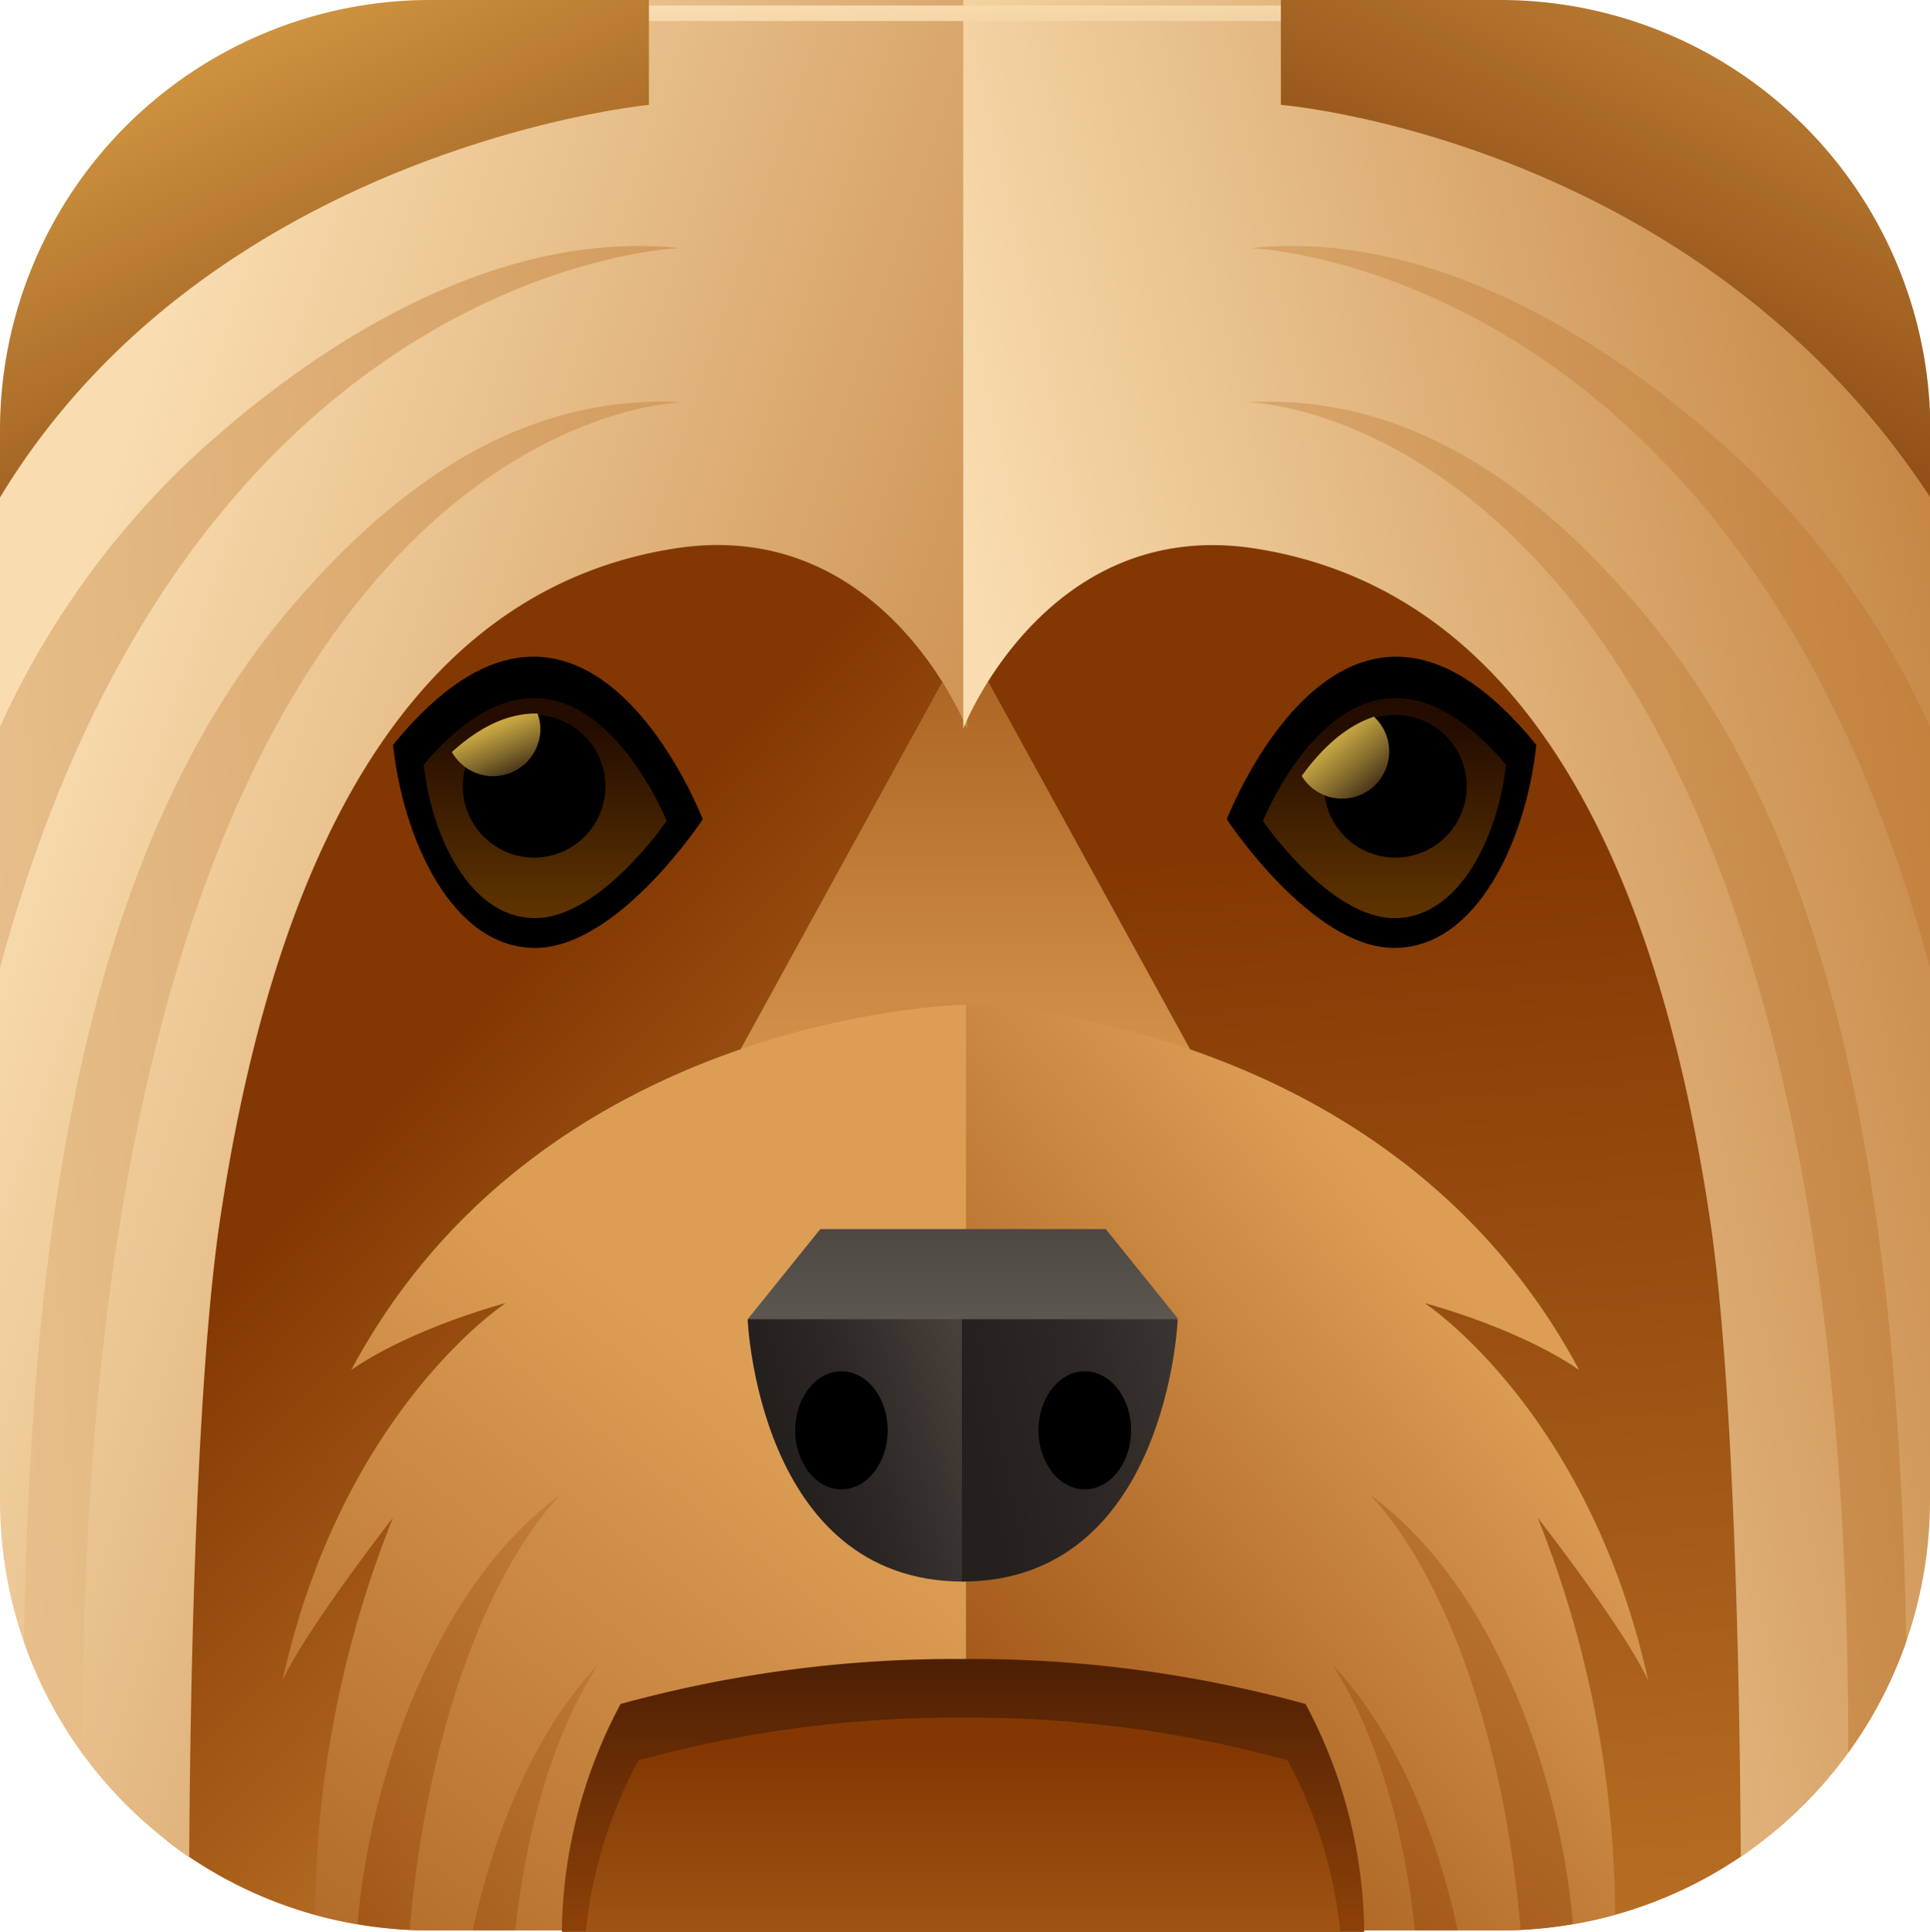 <svg xmlns="http://www.w3.org/2000/svg" xmlns:xlink="http://www.w3.org/1999/xlink" viewBox="0 0 211.16 211.32"><defs><style>.cls-1{fill-rule:evenodd;fill:url(#linear-gradient);}.cls-2{fill:url(#linear-gradient-2);}.cls-3{fill:url(#linear-gradient-3);}.cls-4{fill:url(#linear-gradient-4);}.cls-5{fill:url(#linear-gradient-5);}.cls-6{fill:url(#linear-gradient-6);}.cls-7{fill:url(#linear-gradient-7);}.cls-8{fill:url(#linear-gradient-8);}.cls-9{fill:url(#linear-gradient-9);}.cls-10{fill:url(#linear-gradient-10);}.cls-11{fill:url(#linear-gradient-11);}.cls-12{fill:url(#linear-gradient-12);}.cls-13{fill:url(#linear-gradient-13);}.cls-14{fill:url(#linear-gradient-14);}.cls-15{fill:url(#linear-gradient-15);}.cls-16{fill:url(#linear-gradient-16);}.cls-17{fill:url(#linear-gradient-17);}.cls-18{fill:url(#linear-gradient-18);}.cls-19{fill:url(#linear-gradient-19);}.cls-20{fill:url(#linear-gradient-20);}.cls-21{fill:url(#linear-gradient-21);}.cls-22{fill:url(#linear-gradient-22);}.cls-23{fill:url(#linear-gradient-23);}</style><linearGradient id="linear-gradient" x1="112.72" y1="160.88" x2="55.39" y2="107.33" gradientUnits="userSpaceOnUse"><stop offset="0" stop-color="#c57d2c"/><stop offset="1" stop-color="#833803"/></linearGradient><linearGradient id="linear-gradient-2" x1="160.76" y1="246.95" x2="148.23" y2="92.14" xlink:href="#linear-gradient"/><linearGradient id="linear-gradient-3" x1="105.62" y1="126.84" x2="105.62" y2="48.99" gradientUnits="userSpaceOnUse"><stop offset="0" stop-color="#dc9e55"/><stop offset="1" stop-color="#974a0d"/></linearGradient><linearGradient id="linear-gradient-4" x1="2.19" y1="81.19" x2="132.41" y2="124.59" gradientUnits="userSpaceOnUse"><stop offset="0" stop-color="#f9ddb0"/><stop offset="1" stop-color="#bd7731"/></linearGradient><linearGradient id="linear-gradient-5" x1="116.05" y1="108.58" x2="237.63" y2="81.72" xlink:href="#linear-gradient-4"/><linearGradient id="linear-gradient-6" x1="161.52" y1="142.86" x2="96.9" y2="196.03" xlink:href="#linear-gradient-3"/><linearGradient id="linear-gradient-7" x1="209" y1="126.6" x2="131.96" y2="223.48" xlink:href="#linear-gradient-3"/><linearGradient id="linear-gradient-8" x1="89.62" y1="157.47" x2="10.35" y2="257.21" xlink:href="#linear-gradient-3"/><linearGradient id="linear-gradient-9" x1="102.72" y1="157.72" x2="21.38" y2="212.61" xlink:href="#linear-gradient-3"/><linearGradient id="linear-gradient-10" x1="86.67" y1="160.75" x2="109.52" y2="153.72" gradientUnits="userSpaceOnUse"><stop offset="0" stop-color="#24201d"/><stop offset="0.34" stop-color="#2d2825"/><stop offset="0.9" stop-color="#463f3a"/><stop offset="1" stop-color="#4b443e"/></linearGradient><linearGradient id="linear-gradient-11" x1="106.11" y1="155.07" x2="142.42" y2="147.3" xlink:href="#linear-gradient-10"/><linearGradient id="linear-gradient-12" x1="105.37" y1="124.72" x2="105.37" y2="146.35" gradientUnits="userSpaceOnUse"><stop offset="0" stop-color="#3f3934"/><stop offset="1" stop-color="#605a55"/></linearGradient><linearGradient id="linear-gradient-13" x1="105.37" y1="210" x2="105.37" y2="177.35" gradientUnits="userSpaceOnUse"><stop offset="0" stop-color="#8b4008"/><stop offset="1" stop-color="#451a03"/></linearGradient><linearGradient id="linear-gradient-14" x1="105.37" y1="239.77" x2="105.37" y2="191.59" xlink:href="#linear-gradient"/><linearGradient id="linear-gradient-15" x1="59.64" y1="79.69" x2="59.64" y2="107.77" gradientUnits="userSpaceOnUse"><stop offset="0" stop-color="#240d00"/><stop offset="0.65" stop-color="#593000"/><stop offset="1" stop-color="#704000"/></linearGradient><linearGradient id="linear-gradient-16" x1="-752.04" y1="79.69" x2="-752.04" y2="107.77" gradientTransform="matrix(-1, 0, 0, 1, -600.57, 0)" xlink:href="#linear-gradient-15"/><linearGradient id="linear-gradient-17" x1="103.66" y1="-0.44" x2="105.19" y2="38.32" xlink:href="#linear-gradient-4"/><linearGradient id="linear-gradient-18" x1="150.95" y1="86.99" x2="145.23" y2="80.34" gradientUnits="userSpaceOnUse"><stop offset="0" stop-color="#332112"/><stop offset="0.44" stop-color="#81682c"/><stop offset="0.82" stop-color="#bd9e3f"/><stop offset="1" stop-color="#d4b347"/></linearGradient><linearGradient id="linear-gradient-19" x1="56.37" y1="85.38" x2="53.58" y2="78.88" xlink:href="#linear-gradient-18"/><linearGradient id="linear-gradient-20" x1="-70.57" y1="115.32" x2="162" y2="102.5" xlink:href="#linear-gradient-4"/><linearGradient id="linear-gradient-21" x1="47.61" y1="127.38" x2="233.51" y2="99.98" xlink:href="#linear-gradient-4"/><linearGradient id="linear-gradient-22" x1="24.66" y1="4.56" x2="49.21" y2="55.79" gradientUnits="userSpaceOnUse"><stop offset="0" stop-color="#cf9440"/><stop offset="1" stop-color="#884612"/></linearGradient><linearGradient id="linear-gradient-23" x1="-772.14" y1="-15.07" x2="-745" y2="41.58" gradientTransform="matrix(-1, 0, 0, 1, -576.23, 0)" xlink:href="#linear-gradient-22"/></defs><title>Asset 4</title><g id="Layer_2" data-name="Layer 2"><g id="Layer_1-2" data-name="Layer 1"><path class="cls-1" d="M47.07,53.32h69.75a47.06,47.06,0,0,1,47.06,47.06V164.1a47.06,47.06,0,0,1-47.06,47.06H47.07a46.85,46.85,0,0,1-27.73-9c-11.72-8.56-9.76-22.4-9.76-38V100.38C9.58,74.39,21.07,53.32,47.07,53.32Z"/><path class="cls-2" d="M164.1,55.36H105.6v155.8h58.5a46.83,46.83,0,0,0,26.58-8.22c12.37-8.48,10.37-22.71,10.37-38.84V102.42C201.05,76.43,190.09,55.36,164.1,55.36Z"/><polygon class="cls-3" points="105.62 119.59 136.5 126.23 105.74 70.23 105.74 69.79 105.62 70.01 105.49 69.79 105.49 70.23 74.74 126.23 105.62 119.59"/><path class="cls-4" d="M68.59,0C42.59,0,0,25.56,0,51.55V164.1a47,47,0,0,0,20.7,39c.2-33,1.51-57.11,3.33-69.39C30.74,88.38,47.68,64.12,73.78,60c22.91-3.62,32,19.68,32,19.68V0Z"/><path class="cls-5" d="M142.9,0c26,0,68.26,25.4,68.26,51.39V164.1a47,47,0,0,1-20.7,39c-.19-33-1.51-57.11-3.32-69.39-6.72-45.32-23.66-69.58-49.75-73.7-22.91-3.62-32,19.68-32,19.68V0Z"/><path class="cls-6" d="M155.87,142.54s10.09,2.63,16.9,7.31c-21-39.25-67.26-39.95-67.26-39.95V211.16H164a47.11,47.11,0,0,0,12.71-1.75A118.23,118.23,0,0,0,168.23,166s9.58,12.29,12.11,17.85C173.78,154.24,155.87,142.54,155.87,142.54Z"/><path class="cls-7" d="M154.81,211.16h4.67c-2.06-9.63-6.3-21.24-13.71-29.08C150.38,189.14,153.61,199.67,154.81,211.16Zm-4.91-47.65c8.4,9,14.74,27,16.47,47.57a48.64,48.64,0,0,0,5.71-.64C170.94,196,164.24,174,149.9,163.51Z"/><path class="cls-8" d="M55.33,142.54s-10.09,2.63-16.9,7.31c21-39.25,67.26-39.95,67.26-39.95V211.16H47.19a47.11,47.11,0,0,1-12.71-1.75A118.47,118.47,0,0,1,43,166s-9.58,12.29-12.1,17.85C37.42,154.24,55.33,142.54,55.33,142.54Z"/><path class="cls-9" d="M65.44,182.08c-7.41,7.84-11.66,19.45-13.72,29.08h4.67C57.59,199.67,60.82,189.14,65.44,182.08ZM39.13,210.44a48.23,48.23,0,0,0,5.7.64c1.73-20.56,8.07-38.57,16.47-47.57C47,174,40.26,196,39.13,210.44Z"/><path class="cls-10" d="M105.41,137,81.8,144.3S82.92,173,105.41,173Z"/><path class="cls-11" d="M105.24,137l23.61,7.34S127.72,173,105.24,173Z"/><polygon class="cls-12" points="120.98 134.44 89.75 134.44 81.8 144.3 128.93 144.3 120.98 134.44"/><path d="M97.12,156.45c0,3.56-2.27,6.46-5.06,6.46S87,160,87,156.45,89.26,150,92.06,150,97.12,152.88,97.12,156.45Z"/><path d="M123.75,156.45c0,3.56-2.27,6.46-5.07,6.46s-5.06-2.9-5.06-6.46,2.27-6.46,5.06-6.46S123.75,152.88,123.75,156.45Z"/><path class="cls-13" d="M67.9,186.39a54,54,0,0,0-6.43,24.93h87.79a54,54,0,0,0-6.42-24.93,137.8,137.8,0,0,0-37.47-4.92A137.8,137.8,0,0,0,67.9,186.39Z"/><path class="cls-14" d="M146.65,211.32a50.79,50.79,0,0,0-5.77-18.77,130.87,130.87,0,0,0-35.51-4.66,130.89,130.89,0,0,0-35.52,4.66,50.79,50.79,0,0,0-5.77,18.77Z"/><path d="M76.89,89.62S63.94,55.75,43,81.48c1.11,10.37,6.48,22.21,15.55,22.21S76.89,89.62,76.89,89.62Z"/><path class="cls-15" d="M72.94,89.8S62.76,64.22,46.35,83.65c.87,7.83,5.08,16.78,12.2,16.78S72.94,89.8,72.94,89.8Z"/><path d="M66.24,86a7.8,7.8,0,1,1-7.8-7.79A7.8,7.8,0,0,1,66.24,86Z"/><path d="M134.22,89.62s13-33.87,33.87-8.14c-1.11,10.37-6.48,22.21-15.55,22.21S134.22,89.62,134.22,89.62Z"/><path class="cls-16" d="M138.18,89.8s10.17-25.58,26.59-6.15c-.87,7.83-5.09,16.78-12.21,16.78S138.18,89.8,138.18,89.8Z"/><path class="cls-17" d="M163.7.6H47.47A46.73,46.73,0,0,0,.73,47.34v3C.73,23.27,21.65,2.3,47.47,2.3H163.7c25.81,0,46.74,20.33,46.74,48.05v-3A46.74,46.74,0,0,0,163.7.6Z"/><path d="M144.87,86a7.8,7.8,0,1,0,7.8-7.79A7.8,7.8,0,0,0,144.87,86Z"/><path class="cls-18" d="M142.42,84.88a5.16,5.16,0,1,0,7.9-6.48C147,79.49,144.35,82.21,142.42,84.88Z"/><path class="cls-19" d="M58.81,78.05C56,78,52.9,79.13,49.44,82.26a5.17,5.17,0,0,0,9.68-2.52A5,5,0,0,0,58.81,78.05Z"/><path class="cls-20" d="M31.82,66.46C10.05,92,3.43,131.29,2.61,179.52A46.45,46.45,0,0,0,9,191.68v-.46C9,44.57,74.72,44,74.72,44,56.4,43,42.46,54,31.82,66.46ZM74.37,27.14C54,25,34.12,37.91,20.74,50.37A93.55,93.55,0,0,0,0,79.5v26.4C20.71,28.79,74.37,27.14,74.37,27.14Z"/><path class="cls-21" d="M136.44,44s65.78.6,65.78,147.25v.46a46.76,46.76,0,0,0,6.34-12.16c-.82-48.23-7.45-87.55-29.22-113.06C168.7,54,154.76,43,136.44,44Zm74.72,61.93V79.5a93.23,93.23,0,0,0-20.74-29.13C177.05,37.91,157.18,25,136.8,27.14,136.8,27.14,190.45,28.79,211.16,105.9Z"/><path class="cls-22" d="M71,11.47V0h-24A47.06,47.06,0,0,0,0,47.06v7.36C23.21,16.05,71,11.47,71,11.47Z"/><path class="cls-23" d="M140.14,11.47V0h24a47.05,47.05,0,0,1,47.06,47.06v7.36C185.48,15.13,140.14,11.47,140.14,11.47Z"/></g></g></svg>